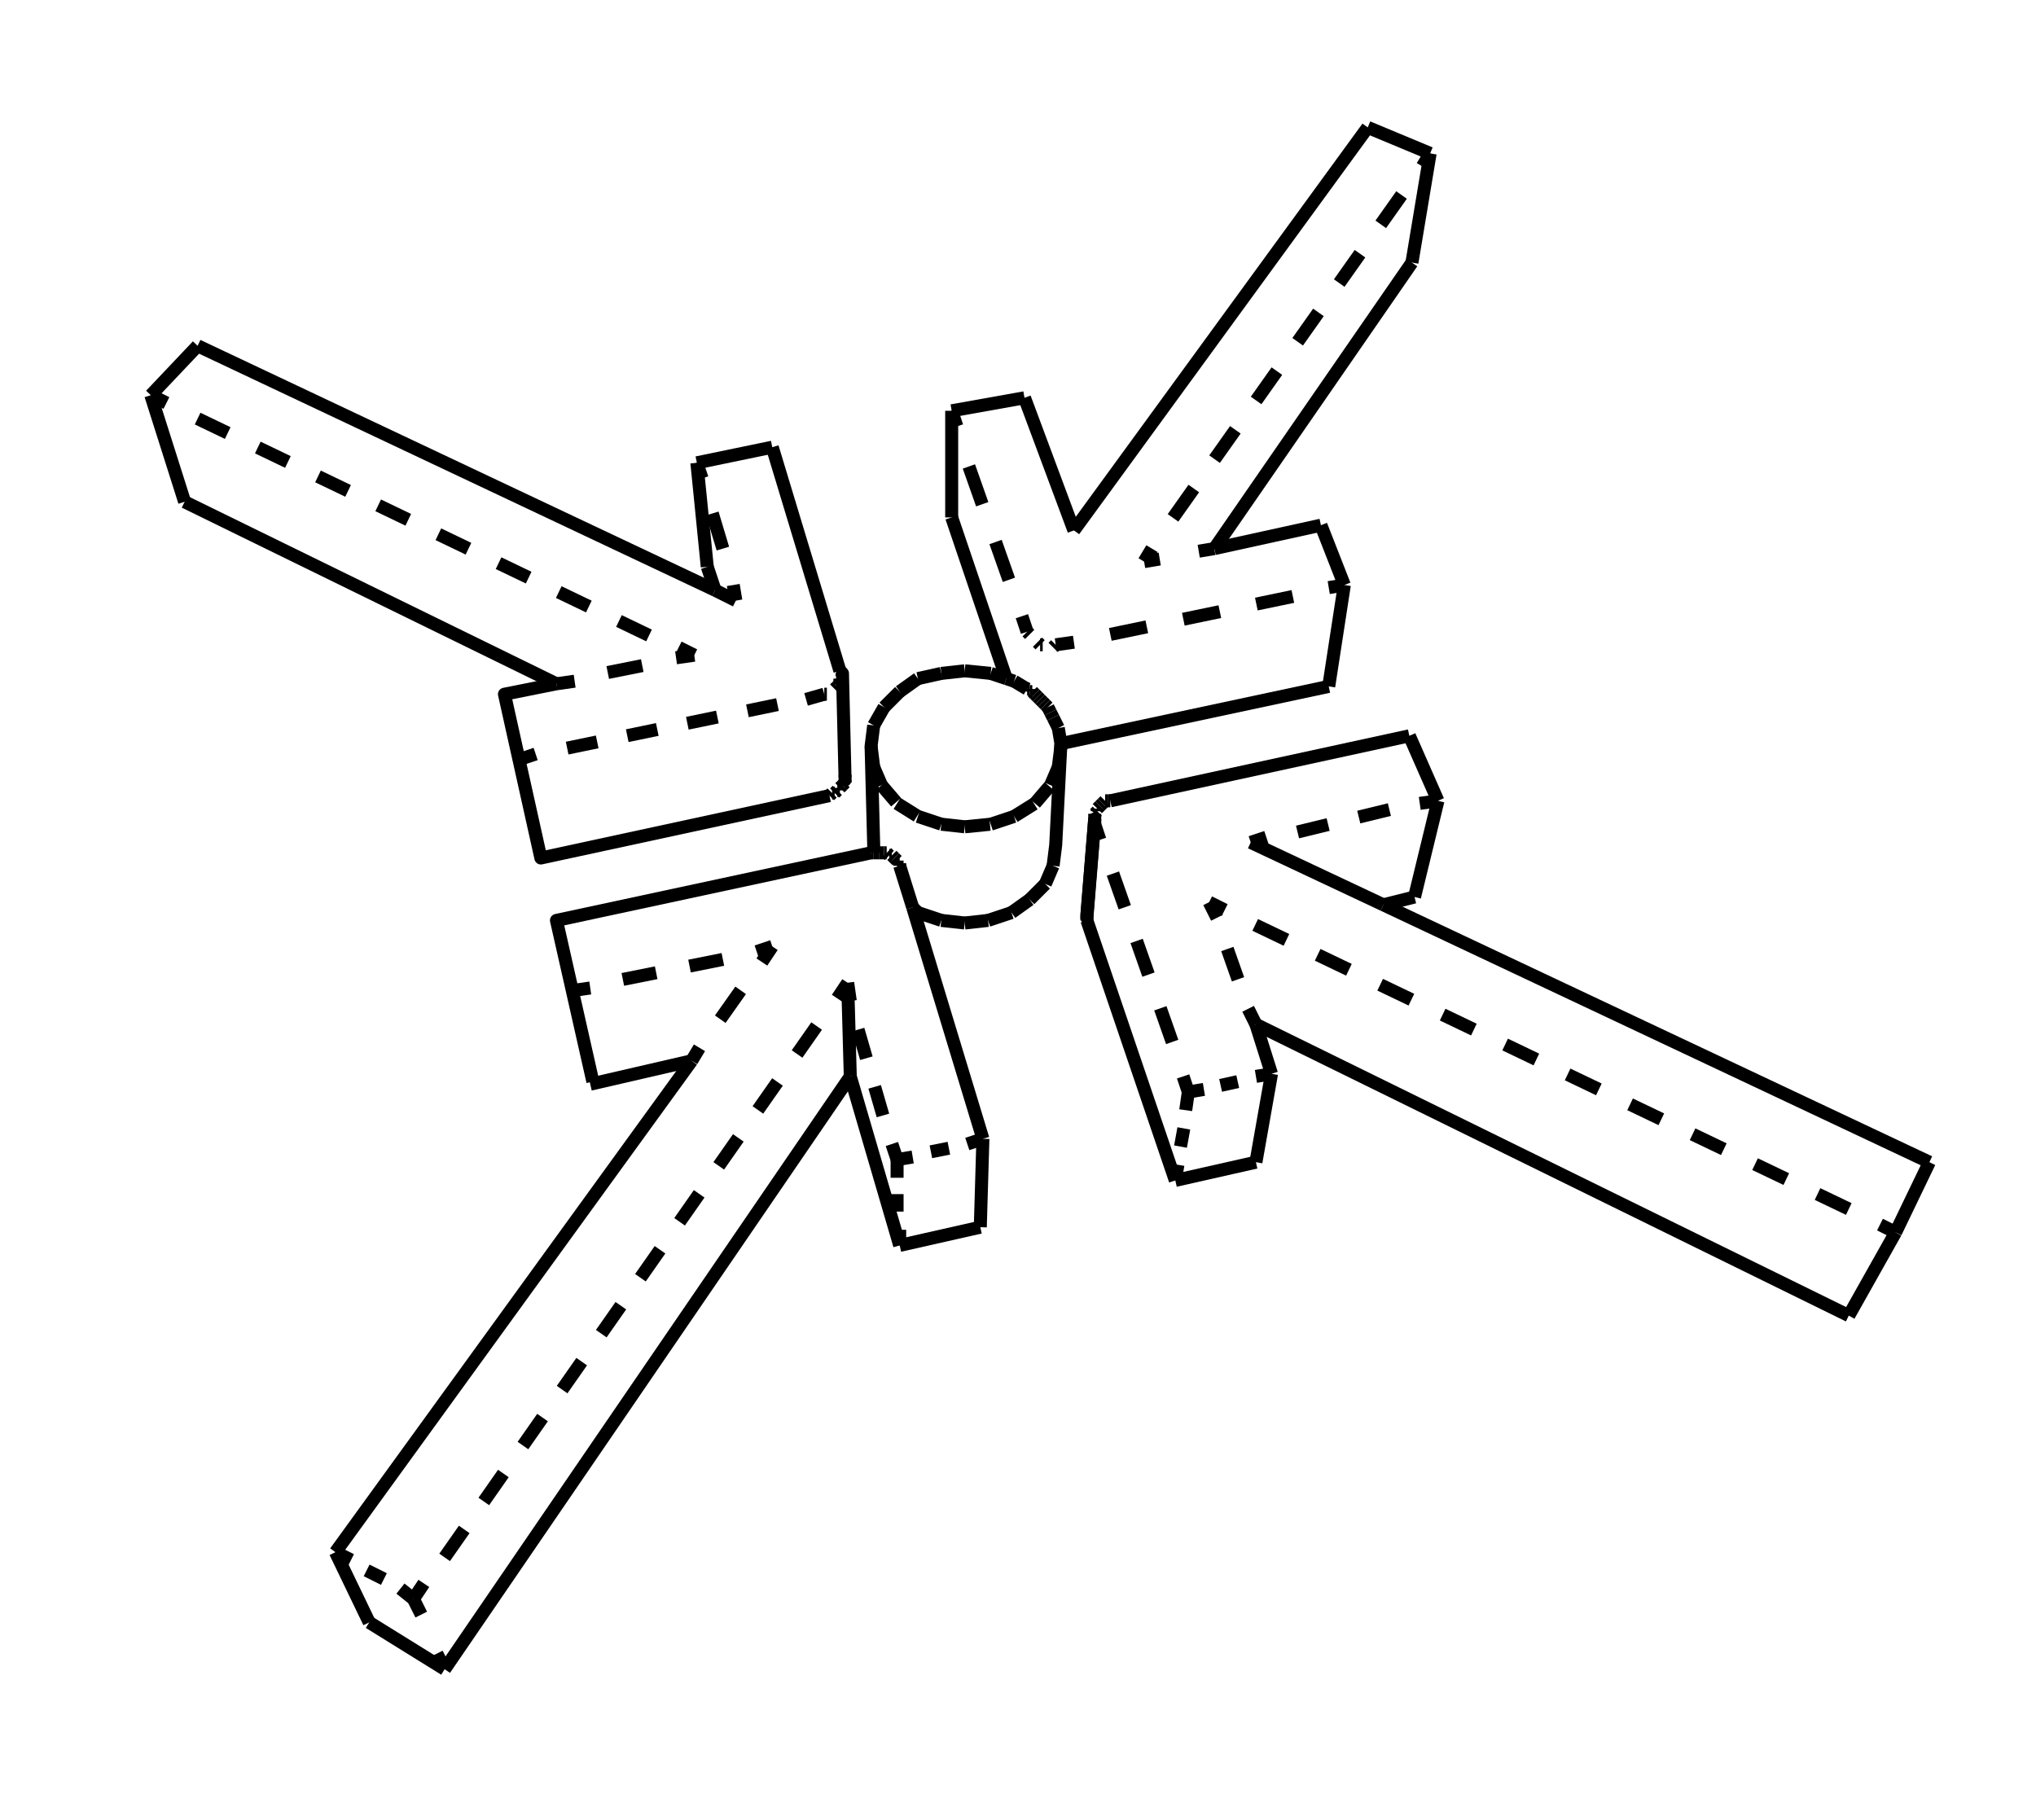 <?xml version="1.0" encoding="utf-8"?>
<!-- Generator: Adobe Illustrator 22.0.1, SVG Export Plug-In . SVG Version: 6.00 Build 0)  -->
<svg version="1.1" id="Calque_1" xmlns="http://www.w3.org/2000/svg" xmlns:xlink="http://www.w3.org/1999/xlink" x="0px" y="0px"
	 viewBox="0 0 78.3 70" style="enable-background:new 0 0 78.3 70;" xml:space="preserve">
<style type="text/css">
	.st0{fill:none;stroke:#000000;stroke-width:0.5;stroke-linejoin:round;stroke-miterlimit:10;}
	.st1{fill:none;stroke:#000000;stroke-width:0.5;stroke-linejoin:round;}
	.st2{fill:none;stroke:#000000;stroke-width:0.5;stroke-linejoin:round;stroke-dasharray:1.383,1.383;}
	.st3{fill:none;stroke:#000000;stroke-width:0.5;stroke-linejoin:round;stroke-dasharray:1.434,1.434;}
	.st4{fill:none;stroke:#000000;stroke-width:0.5;stroke-linejoin:round;stroke-dasharray:1.541,1.541;}
	.st5{fill:none;stroke:#000000;stroke-width:0.5;stroke-linejoin:round;stroke-dasharray:0.674,0.674;}
	.st6{fill:none;stroke:#000000;stroke-width:0.5;stroke-linejoin:round;stroke-dasharray:1.373,1.373;}
	.st7{fill:none;stroke:#000000;stroke-width:0.5;stroke-linejoin:round;stroke-dasharray:1.212,1.212;}
	.st8{fill:none;stroke:#000000;stroke-width:0.5;stroke-linejoin:round;stroke-dasharray:1.332,1.332;}
	.st9{fill:none;stroke:#000000;stroke-width:0.5;stroke-linejoin:round;stroke-dasharray:0.711,0.711;}
	.st10{fill:none;stroke:#000000;stroke-width:0.5;stroke-linejoin:round;stroke-dasharray:0.953;}
	.st11{fill:none;stroke:#000000;stroke-width:0.5;stroke-linejoin:round;stroke-dasharray:0.976;}
	.st12{fill:none;stroke:#000000;stroke-width:0.5;stroke-linejoin:round;stroke-dasharray:0.977;}
	.st13{fill:none;stroke:#000000;stroke-width:0.5;stroke-linejoin:round;stroke-dasharray:0.954;}
	.st14{fill:none;stroke:#000000;stroke-width:0.5;stroke-linejoin:round;stroke-dasharray:0.912;}
	.st15{fill:none;stroke:#000000;stroke-width:0.5;stroke-linejoin:round;stroke-dasharray:0.863;}
	.st16{fill:none;stroke:#000000;stroke-width:0.5;stroke-linejoin:round;stroke-dasharray:0.817;}
	.st17{fill:none;stroke:#000000;stroke-width:0.5;stroke-linejoin:round;stroke-dasharray:0.816;}
	.st18{fill:none;stroke:#000000;stroke-width:0.5;stroke-linejoin:round;stroke-dasharray:0.861;}
	.st19{fill:none;stroke:#000000;stroke-width:0.5;stroke-linejoin:round;stroke-dasharray:0.91;}
	.st20{fill:none;stroke:#000000;stroke-width:0.5;stroke-linejoin:round;stroke-dasharray:0.743,0.743;}
	.st21{fill:none;stroke:#000000;stroke-width:0.5;stroke-linejoin:round;stroke-dasharray:1.308,1.308;}
	.st22{fill:none;stroke:#000000;stroke-width:0.5;stroke-linejoin:round;stroke-dasharray:0.705,0.705;}
	.st23{fill:none;stroke:#000000;stroke-width:0.5;stroke-linejoin:round;stroke-dasharray:1.146,1.146;}
	.st24{fill:none;stroke:#000000;stroke-width:0.5;stroke-linejoin:round;stroke-dasharray:1.313,1.313;}
	.st25{fill:none;stroke:#000000;stroke-width:0.5;stroke-linejoin:round;stroke-dasharray:0.673,0.673;}
	.st26{fill:none;stroke:#000000;stroke-width:0.5;stroke-linejoin:round;stroke-dasharray:1.284,1.284;}
	.st27{fill:none;stroke:#000000;stroke-width:0.5;stroke-linejoin:round;stroke-dasharray:1.412,1.412;}
	.st28{fill:none;stroke:#000000;stroke-width:0.5;stroke-linejoin:round;stroke-dasharray:1.18,1.18;}
	.st29{fill:none;stroke:#000000;stroke-width:0.5;stroke-linejoin:round;stroke-dasharray:1.236,1.236;}
	.st30{fill:none;stroke:#000000;stroke-width:0.5;stroke-linejoin:round;stroke-dasharray:1.359,1.359;}
	.st31{fill:none;stroke:#000000;stroke-width:0.5;stroke-linejoin:round;stroke-dasharray:1.354,1.354;}
	.st32{fill:none;stroke:#000000;stroke-width:0.5;stroke-linejoin:round;stroke-dasharray:0.943;}
</style>
<g>
	<polygon class="st0" points="41.8,35.3 41.8,35.2 42.1,31.5 42.1,31.6 	"/>
	<line class="st0" x1="37.1" y1="35.5" x2="38" y2="35.4"/>
	<line class="st0" x1="41.8" y1="35.4" x2="45.2" y2="45.4"/>
	<line class="st0" x1="32.3" y1="30.3" x2="32.4" y2="30.2"/>
	<line class="st0" x1="7.1" y1="19.3" x2="21.4" y2="26.3"/>
	<line class="st0" x1="32" y1="30.5" x2="32.1" y2="30.5"/>
	<line class="st0" x1="27.5" y1="22.7" x2="27.2" y2="21.8"/>
	<polyline class="st0" points="33.6,32.8 33.6,32.5 33.5,28.7 33.6,27.9 	"/>
	<line class="st0" x1="53.2" y1="34.8" x2="54.4" y2="34.5"/>
	<line class="st0" x1="48.3" y1="44.7" x2="45.2" y2="45.4"/>
	<line class="st0" x1="35.3" y1="35.1" x2="36.2" y2="35.4"/>
	<line class="st0" x1="54.3" y1="10.1" x2="46.7" y2="21.1"/>
	<line class="st0" x1="32.5" y1="30.1" x2="32.5" y2="30"/>
	<polyline class="st0" points="32.5,29.9 32.5,30 32.4,25.9 32.4,26 	"/>
	<line class="st0" x1="32.2" y1="30.4" x2="32.3" y2="30.4"/>
	<line class="st0" x1="32.3" y1="30.4" x2="32.3" y2="30.3"/>
	<line class="st0" x1="41.8" y1="35.2" x2="41.8" y2="35.3"/>
	<line class="st0" x1="38" y1="35.4" x2="38.9" y2="35.1"/>
	<line class="st0" x1="32.4" y1="30.2" x2="32.5" y2="30.1"/>
	<line class="st0" x1="32.5" y1="30.1" x2="32.5" y2="30.1"/>
	<line class="st0" x1="41.8" y1="35.3" x2="41.8" y2="35.4"/>
	<polyline class="st0" points="31.9,30.6 20.8,33 19.4,26.7 21.4,26.3 	"/>
	<line class="st0" x1="31.9" y1="30.6" x2="32" y2="30.5"/>
	<line class="st0" x1="17.1" y1="64.2" x2="32.7" y2="41.4"/>
	<line class="st0" x1="32.7" y1="41.4" x2="34.6" y2="47.9"/>
	<line class="st0" x1="26.6" y1="40.8" x2="22.7" y2="41.7"/>
	<line class="st0" x1="34.6" y1="47.9" x2="37.7" y2="47.2"/>
	<line class="st0" x1="14.2" y1="62.4" x2="17.1" y2="64.2"/>
	<line class="st0" x1="40.8" y1="28.6" x2="51.1" y2="26.4"/>
	<line class="st0" x1="32.5" y1="29.9" x2="32.5" y2="29.8"/>
	<line class="st0" x1="71.1" y1="50.6" x2="48.3" y2="39.4"/>
	<line class="st0" x1="38.7" y1="26.1" x2="36.6" y2="19.9"/>
	<line class="st0" x1="40.2" y1="34" x2="40.5" y2="33.3"/>
	<line class="st0" x1="32.1" y1="30.5" x2="32.2" y2="30.4"/>
	<line class="st0" x1="39.4" y1="15.3" x2="36.6" y2="15.8"/>
	<line class="st0" x1="41.3" y1="20.4" x2="39.4" y2="15.3"/>
	<line class="st0" x1="52.6" y1="4.9" x2="41.3" y2="20.4"/>
	<line class="st0" x1="52.6" y1="4.9" x2="55" y2="5.9"/>
	<g>
		<g>
			<line class="st1" x1="55" y1="5.9" x2="54.7" y2="6.4"/>
			<line class="st2" x1="53.9" y1="7.5" x2="44.7" y2="20.5"/>
			<line class="st1" x1="44.3" y1="21.1" x2="44" y2="21.6"/>
		</g>
	</g>
	<line class="st0" x1="50.8" y1="20.2" x2="51.7" y2="22.5"/>
	<g>
		<g>
			<line class="st1" x1="40.6" y1="24.8" x2="41.3" y2="24.7"/>
			<line class="st3" x1="42.7" y1="24.4" x2="50.4" y2="22.8"/>
			<line class="st1" x1="51.1" y1="22.6" x2="51.7" y2="22.5"/>
		</g>
	</g>
	<line class="st0" x1="40.5" y1="24.9" x2="40.6" y2="24.8"/>
	<line class="st0" x1="40" y1="24.8" x2="40.1" y2="24.8"/>
	<line class="st0" x1="39.9" y1="24.7" x2="40" y2="24.8"/>
	<line class="st0" x1="39.5" y1="24.3" x2="39.6" y2="24.4"/>
	<g>
		<g>
			<line class="st1" x1="39.5" y1="24.3" x2="39.3" y2="23.7"/>
			<line class="st4" x1="38.8" y1="22.3" x2="37" y2="17.2"/>
			<line class="st1" x1="36.8" y1="16.4" x2="36.6" y2="15.8"/>
		</g>
	</g>
	<line class="st0" x1="36.6" y1="19.9" x2="36.6" y2="15.8"/>
	<line class="st0" x1="54.3" y1="10.1" x2="55" y2="5.9"/>
	<line class="st0" x1="51.1" y1="26.4" x2="51.7" y2="22.5"/>
	<line class="st0" x1="36.2" y1="35.4" x2="37.1" y2="35.5"/>
	<line class="st0" x1="35.1" y1="34.9" x2="35.3" y2="35.1"/>
	<polyline class="st0" points="40.5,33.3 40.6,32.5 40.8,28.6 40.7,28 	"/>
	<line class="st0" x1="39.6" y1="34.6" x2="40.2" y2="34"/>
	<line class="st0" x1="38.9" y1="35.1" x2="39.6" y2="34.6"/>
	<g>
		<g>
			<line class="st1" x1="48.9" y1="41.3" x2="48.3" y2="41.4"/>
			<line class="st5" x1="47.6" y1="41.6" x2="46.7" y2="41.8"/>
			<line class="st1" x1="46.3" y1="41.9" x2="45.7" y2="42"/>
		</g>
	</g>
	<g>
		<g>
			<line class="st1" x1="42.1" y1="31.7" x2="42.3" y2="32.3"/>
			<line class="st6" x1="42.8" y1="33.6" x2="45.3" y2="40.7"/>
			<line class="st1" x1="45.5" y1="41.4" x2="45.7" y2="42"/>
		</g>
	</g>
	<line class="st0" x1="42.1" y1="31.6" x2="42.1" y2="31.7"/>
	<line class="st0" x1="42.1" y1="31.5" x2="42.1" y2="31.6"/>
	<line class="st0" x1="42.1" y1="31.4" x2="42.1" y2="31.5"/>
	<line class="st0" x1="42.1" y1="31.3" x2="42.1" y2="31.4"/>
	<line class="st0" x1="42.2" y1="31.2" x2="42.1" y2="31.3"/>
	<line class="st0" x1="42.2" y1="31.1" x2="42.2" y2="31.2"/>
	<line class="st0" x1="42.3" y1="31" x2="42.2" y2="31.1"/>
	<line class="st0" x1="42.3" y1="31" x2="42.3" y2="31"/>
	<line class="st0" x1="42.4" y1="30.9" x2="42.3" y2="31"/>
	<line class="st0" x1="42.5" y1="30.8" x2="42.4" y2="30.9"/>
	<line class="st0" x1="42.6" y1="30.8" x2="42.5" y2="30.8"/>
	<line class="st0" x1="42.7" y1="30.8" x2="42.6" y2="30.8"/>
	<line class="st0" x1="42.7" y1="30.8" x2="54.2" y2="28.3"/>
	<line class="st0" x1="55.3" y1="30.8" x2="54.2" y2="28.3"/>
	<g>
		<g>
			<line class="st1" x1="48.1" y1="32.4" x2="48.7" y2="32.2"/>
			<line class="st7" x1="49.9" y1="32" x2="54" y2="31"/>
			<line class="st1" x1="54.6" y1="30.9" x2="55.3" y2="30.8"/>
		</g>
	</g>
	<line class="st0" x1="74.2" y1="44.7" x2="72.9" y2="47.4"/>
	<g>
		<g>
			<line class="st1" x1="72.9" y1="47.4" x2="72.3" y2="47.1"/>
			<line class="st8" x1="71.1" y1="46.5" x2="47.7" y2="35.3"/>
			<line class="st1" x1="47.1" y1="35" x2="46.5" y2="34.7"/>
		</g>
	</g>
	<g>
		<g>
			<line class="st1" x1="45.2" y1="45.4" x2="45.3" y2="44.8"/>
			<line class="st9" x1="45.4" y1="44.1" x2="45.6" y2="43"/>
			<line class="st1" x1="45.6" y1="42.7" x2="45.7" y2="42"/>
		</g>
	</g>
	<line class="st0" x1="48.3" y1="44.7" x2="48.9" y2="41.3"/>
	<line class="st0" x1="41.8" y1="35.2" x2="42.1" y2="31.5"/>
	<line class="st0" x1="54.4" y1="34.5" x2="55.3" y2="30.8"/>
	<line class="st0" x1="71.1" y1="50.6" x2="72.9" y2="47.4"/>
	<g>
		<line class="st10" x1="38.1" y1="31.7" x2="39" y2="31.4"/>
	</g>
	<g>
		<line class="st11" x1="37.1" y1="31.8" x2="38.1" y2="31.7"/>
	</g>
	<g>
		<line class="st12" x1="36.2" y1="31.7" x2="37.1" y2="31.8"/>
	</g>
	<g>
		<line class="st13" x1="35.3" y1="31.4" x2="36.2" y2="31.7"/>
	</g>
	<g>
		<line class="st14" x1="34.5" y1="30.9" x2="35.3" y2="31.4"/>
	</g>
	<g>
		<line class="st15" x1="33.9" y1="30.2" x2="34.5" y2="30.9"/>
	</g>
	<g>
		<line class="st16" x1="33.6" y1="29.5" x2="33.9" y2="30.2"/>
	</g>
	<line class="st0" x1="33.5" y1="28.7" x2="33.6" y2="29.5"/>
	<line class="st0" x1="34" y1="27.2" x2="33.6" y2="27.9"/>
	<line class="st0" x1="34.6" y1="26.6" x2="34" y2="27.2"/>
	<line class="st0" x1="35.3" y1="26.1" x2="34.6" y2="26.6"/>
	<line class="st0" x1="36.2" y1="25.9" x2="35.3" y2="26.1"/>
	<line class="st0" x1="37.1" y1="25.8" x2="36.2" y2="25.9"/>
	<line class="st0" x1="38.1" y1="25.9" x2="37.1" y2="25.8"/>
	<line class="st0" x1="40.7" y1="29.5" x2="40.8" y2="28.7"/>
	<g>
		<line class="st17" x1="40.4" y1="30.2" x2="40.7" y2="29.5"/>
	</g>
	<g>
		<line class="st18" x1="39.8" y1="30.9" x2="40.4" y2="30.2"/>
	</g>
	<g>
		<line class="st19" x1="39" y1="31.4" x2="39.8" y2="30.9"/>
	</g>
	<g>
		<g>
			<line class="st1" x1="12.9" y1="59.7" x2="13.5" y2="60"/>
			<line class="st20" x1="14.1" y1="60.4" x2="15.1" y2="60.9"/>
			<line class="st1" x1="15.4" y1="61.1" x2="15.9" y2="61.5"/>
		</g>
	</g>
	<g>
		<g>
			<line class="st1" x1="29.7" y1="36.4" x2="29.1" y2="36.6"/>
			<line class="st21" x1="27.8" y1="36.9" x2="23.3" y2="37.8"/>
			<line class="st1" x1="22.7" y1="38" x2="22" y2="38.1"/>
		</g>
	</g>
	<line class="st0" x1="33.6" y1="32.8" x2="33.5" y2="32.8"/>
	<line class="st0" x1="33.8" y1="32.8" x2="33.7" y2="32.8"/>
	<line class="st0" x1="34" y1="32.8" x2="33.8" y2="32.8"/>
	<line class="st0" x1="34.2" y1="32.9" x2="34.1" y2="32.8"/>
	<line class="st0" x1="34.3" y1="32.9" x2="34.2" y2="32.9"/>
	<line class="st0" x1="34.4" y1="33" x2="34.3" y2="32.9"/>
	<line class="st0" x1="34.5" y1="33.1" x2="34.4" y2="33"/>
	<line class="st0" x1="34.5" y1="33.2" x2="34.5" y2="33.1"/>
	<line class="st0" x1="34.6" y1="33.3" x2="34.6" y2="33.2"/>
	<g>
		<g>
			<line class="st1" x1="34.5" y1="44.6" x2="35.1" y2="44.5"/>
			<line class="st22" x1="35.8" y1="44.3" x2="36.8" y2="44.1"/>
			<line class="st1" x1="37.2" y1="44" x2="37.8" y2="43.8"/>
		</g>
	</g>
	<g>
		<g>
			<line class="st1" x1="32.6" y1="37.8" x2="32.7" y2="38.5"/>
			<line class="st23" x1="33" y1="39.6" x2="34.1" y2="43.4"/>
			<line class="st1" x1="34.3" y1="44" x2="34.5" y2="44.6"/>
		</g>
	</g>
	<g>
		<g>
			<line class="st1" x1="15.9" y1="61.5" x2="16.3" y2="60.9"/>
			<line class="st24" x1="17.1" y1="59.9" x2="31.8" y2="38.9"/>
			<line class="st1" x1="32.2" y1="38.4" x2="32.6" y2="37.8"/>
		</g>
	</g>
	<line class="st0" x1="14.2" y1="62.4" x2="12.9" y2="59.7"/>
	<g>
		<g>
			<line class="st1" x1="17.1" y1="64.2" x2="16.8" y2="63.6"/>
			<line class="st1" x1="16.2" y1="62.1" x2="15.9" y2="61.5"/>
		</g>
	</g>
	<line class="st0" x1="37.7" y1="47.2" x2="37.8" y2="43.8"/>
	<g>
		<g>
			<line class="st1" x1="34.6" y1="47.9" x2="34.6" y2="47.3"/>
			<line class="st25" x1="34.5" y1="46.6" x2="34.5" y2="45.6"/>
			<line class="st1" x1="34.5" y1="45.3" x2="34.5" y2="44.6"/>
		</g>
	</g>
	<line class="st0" x1="32.7" y1="41.4" x2="32.6" y2="37.8"/>
	<g>
		<g>
			<line class="st1" x1="5.8" y1="15.2" x2="6.4" y2="15.5"/>
			<line class="st26" x1="7.6" y1="16.1" x2="25.5" y2="24.7"/>
			<line class="st1" x1="26.1" y1="24.9" x2="26.7" y2="25.2"/>
		</g>
	</g>
	<line class="st0" x1="7.6" y1="13.3" x2="5.8" y2="15.2"/>
	<g>
		<g>
			<line class="st1" x1="28.3" y1="23.1" x2="28.2" y2="22.5"/>
			<line class="st27" x1="27.8" y1="21.1" x2="27.2" y2="19.1"/>
			<line class="st1" x1="27" y1="18.4" x2="26.8" y2="17.8"/>
		</g>
	</g>
	<line class="st0" x1="26.8" y1="17.8" x2="29.7" y2="17.2"/>
	<line class="st0" x1="32.3" y1="25.8" x2="29.7" y2="17.2"/>
	<line class="st0" x1="32.4" y1="25.9" x2="32.3" y2="25.8"/>
	<line class="st0" x1="32.3" y1="26.1" x2="32.4" y2="26"/>
	<line class="st0" x1="32.3" y1="26.2" x2="32.3" y2="26.1"/>
	<line class="st0" x1="32.3" y1="26.3" x2="32.3" y2="26.2"/>
	<line class="st0" x1="32.2" y1="26.4" x2="32.3" y2="26.3"/>
	<line class="st0" x1="32.1" y1="26.5" x2="32.2" y2="26.4"/>
	<line class="st0" x1="32.1" y1="26.5" x2="32.1" y2="26.5"/>
	<line class="st0" x1="31.7" y1="26.7" x2="31.8" y2="26.7"/>
	<g>
		<g>
			<line class="st1" x1="31.7" y1="26.7" x2="31" y2="26.9"/>
			<line class="st28" x1="29.9" y1="27.1" x2="21.2" y2="28.9"/>
			<line class="st1" x1="20.6" y1="29" x2="20" y2="29.2"/>
		</g>
	</g>
	<line class="st0" x1="7.1" y1="19.3" x2="5.8" y2="15.2"/>
	<line class="st0" x1="27.2" y1="21.8" x2="26.8" y2="17.8"/>
	<g>
		<g>
			<line class="st1" x1="44" y1="21.6" x2="44.6" y2="21.5"/>
			<line class="st1" x1="46.1" y1="21.2" x2="46.7" y2="21.1"/>
		</g>
	</g>
	<line class="st0" x1="46.7" y1="21.1" x2="50.8" y2="20.2"/>
	<line class="st0" x1="74.2" y1="44.7" x2="53.2" y2="34.8"/>
	<line class="st0" x1="53.2" y1="34.8" x2="48.1" y2="32.4"/>
	<g>
		<g>
			<line class="st1" x1="46.5" y1="34.7" x2="46.8" y2="35.3"/>
			<line class="st29" x1="47.2" y1="36.5" x2="47.8" y2="38.2"/>
			<line class="st1" x1="48" y1="38.8" x2="48.3" y2="39.4"/>
		</g>
	</g>
	<line class="st0" x1="48.3" y1="39.4" x2="48.9" y2="41.3"/>
	<line class="st0" x1="39" y1="26.2" x2="38.7" y2="26.1"/>
	<line class="st0" x1="38.7" y1="26.1" x2="38.1" y2="25.9"/>
	<line class="st0" x1="39.7" y1="26.6" x2="39.7" y2="26.6"/>
	<line class="st0" x1="40.3" y1="27.2" x2="40.3" y2="27.2"/>
	<line class="st0" x1="40.7" y1="28" x2="40.5" y2="27.6"/>
	<line class="st0" x1="40.8" y1="28.7" x2="40.8" y2="28.6"/>
	<line class="st0" x1="12.9" y1="59.7" x2="26.6" y2="40.8"/>
	<g>
		<g>
			<line class="st1" x1="26.6" y1="40.8" x2="26.9" y2="40.3"/>
			<line class="st30" x1="27.7" y1="39.2" x2="28.9" y2="37.5"/>
			<line class="st1" x1="29.3" y1="37" x2="29.7" y2="36.4"/>
		</g>
	</g>
	<line class="st0" x1="33.6" y1="32.8" x2="33.6" y2="32.8"/>
	<line class="st0" x1="34.1" y1="32.8" x2="34" y2="32.8"/>
	<line class="st0" x1="34" y1="32.8" x2="34" y2="32.8"/>
	<line class="st0" x1="34.6" y1="33.2" x2="34.6" y2="33.2"/>
	<line class="st0" x1="34.6" y1="33.2" x2="34.5" y2="33.2"/>
	<line class="st0" x1="34.6" y1="33.3" x2="35.1" y2="34.9"/>
	<line class="st0" x1="35.1" y1="34.9" x2="37.8" y2="43.8"/>
	<g>
		<g>
			<line class="st1" x1="26.7" y1="25.2" x2="26" y2="25.3"/>
			<line class="st31" x1="24.7" y1="25.6" x2="22.7" y2="26"/>
			<line class="st1" x1="22.1" y1="26.2" x2="21.4" y2="26.3"/>
		</g>
	</g>
	<line class="st0" x1="7.6" y1="13.3" x2="27.5" y2="22.7"/>
	<g>
		<line class="st32" x1="27.5" y1="22.7" x2="28.3" y2="23.1"/>
	</g>
	<line class="st0" x1="39.7" y1="26.6" x2="39.6" y2="26.6"/>
	<line class="st0" x1="40.3" y1="27.2" x2="40.2" y2="27.1"/>
	<line class="st0" x1="40.5" y1="27.6" x2="40.4" y2="27.4"/>
	<line class="st0" x1="40.4" y1="27.4" x2="40.3" y2="27.2"/>
	<line class="st0" x1="33.7" y1="32.8" x2="33.7" y2="32.8"/>
	<line class="st0" x1="33.7" y1="32.8" x2="33.6" y2="32.8"/>
	<line class="st0" x1="39.6" y1="26.6" x2="39.6" y2="26.5"/>
	<line class="st0" x1="40.2" y1="27.1" x2="40.1" y2="27"/>
	<line class="st0" x1="39.6" y1="26.5" x2="39.5" y2="26.5"/>
	<line class="st0" x1="40.1" y1="27" x2="40" y2="26.9"/>
	<line class="st0" x1="39.5" y1="26.5" x2="39.5" y2="26.5"/>
	<line class="st0" x1="39.5" y1="26.5" x2="39" y2="26.2"/>
	<line class="st0" x1="40" y1="26.9" x2="39.9" y2="26.8"/>
	<line class="st0" x1="39.9" y1="26.8" x2="39.8" y2="26.7"/>
	<line class="st0" x1="39.8" y1="26.7" x2="39.7" y2="26.6"/>
	<polyline class="st0" points="22.8,41.6 21.4,35.4 33.5,32.8 	"/>
</g>
</svg>

